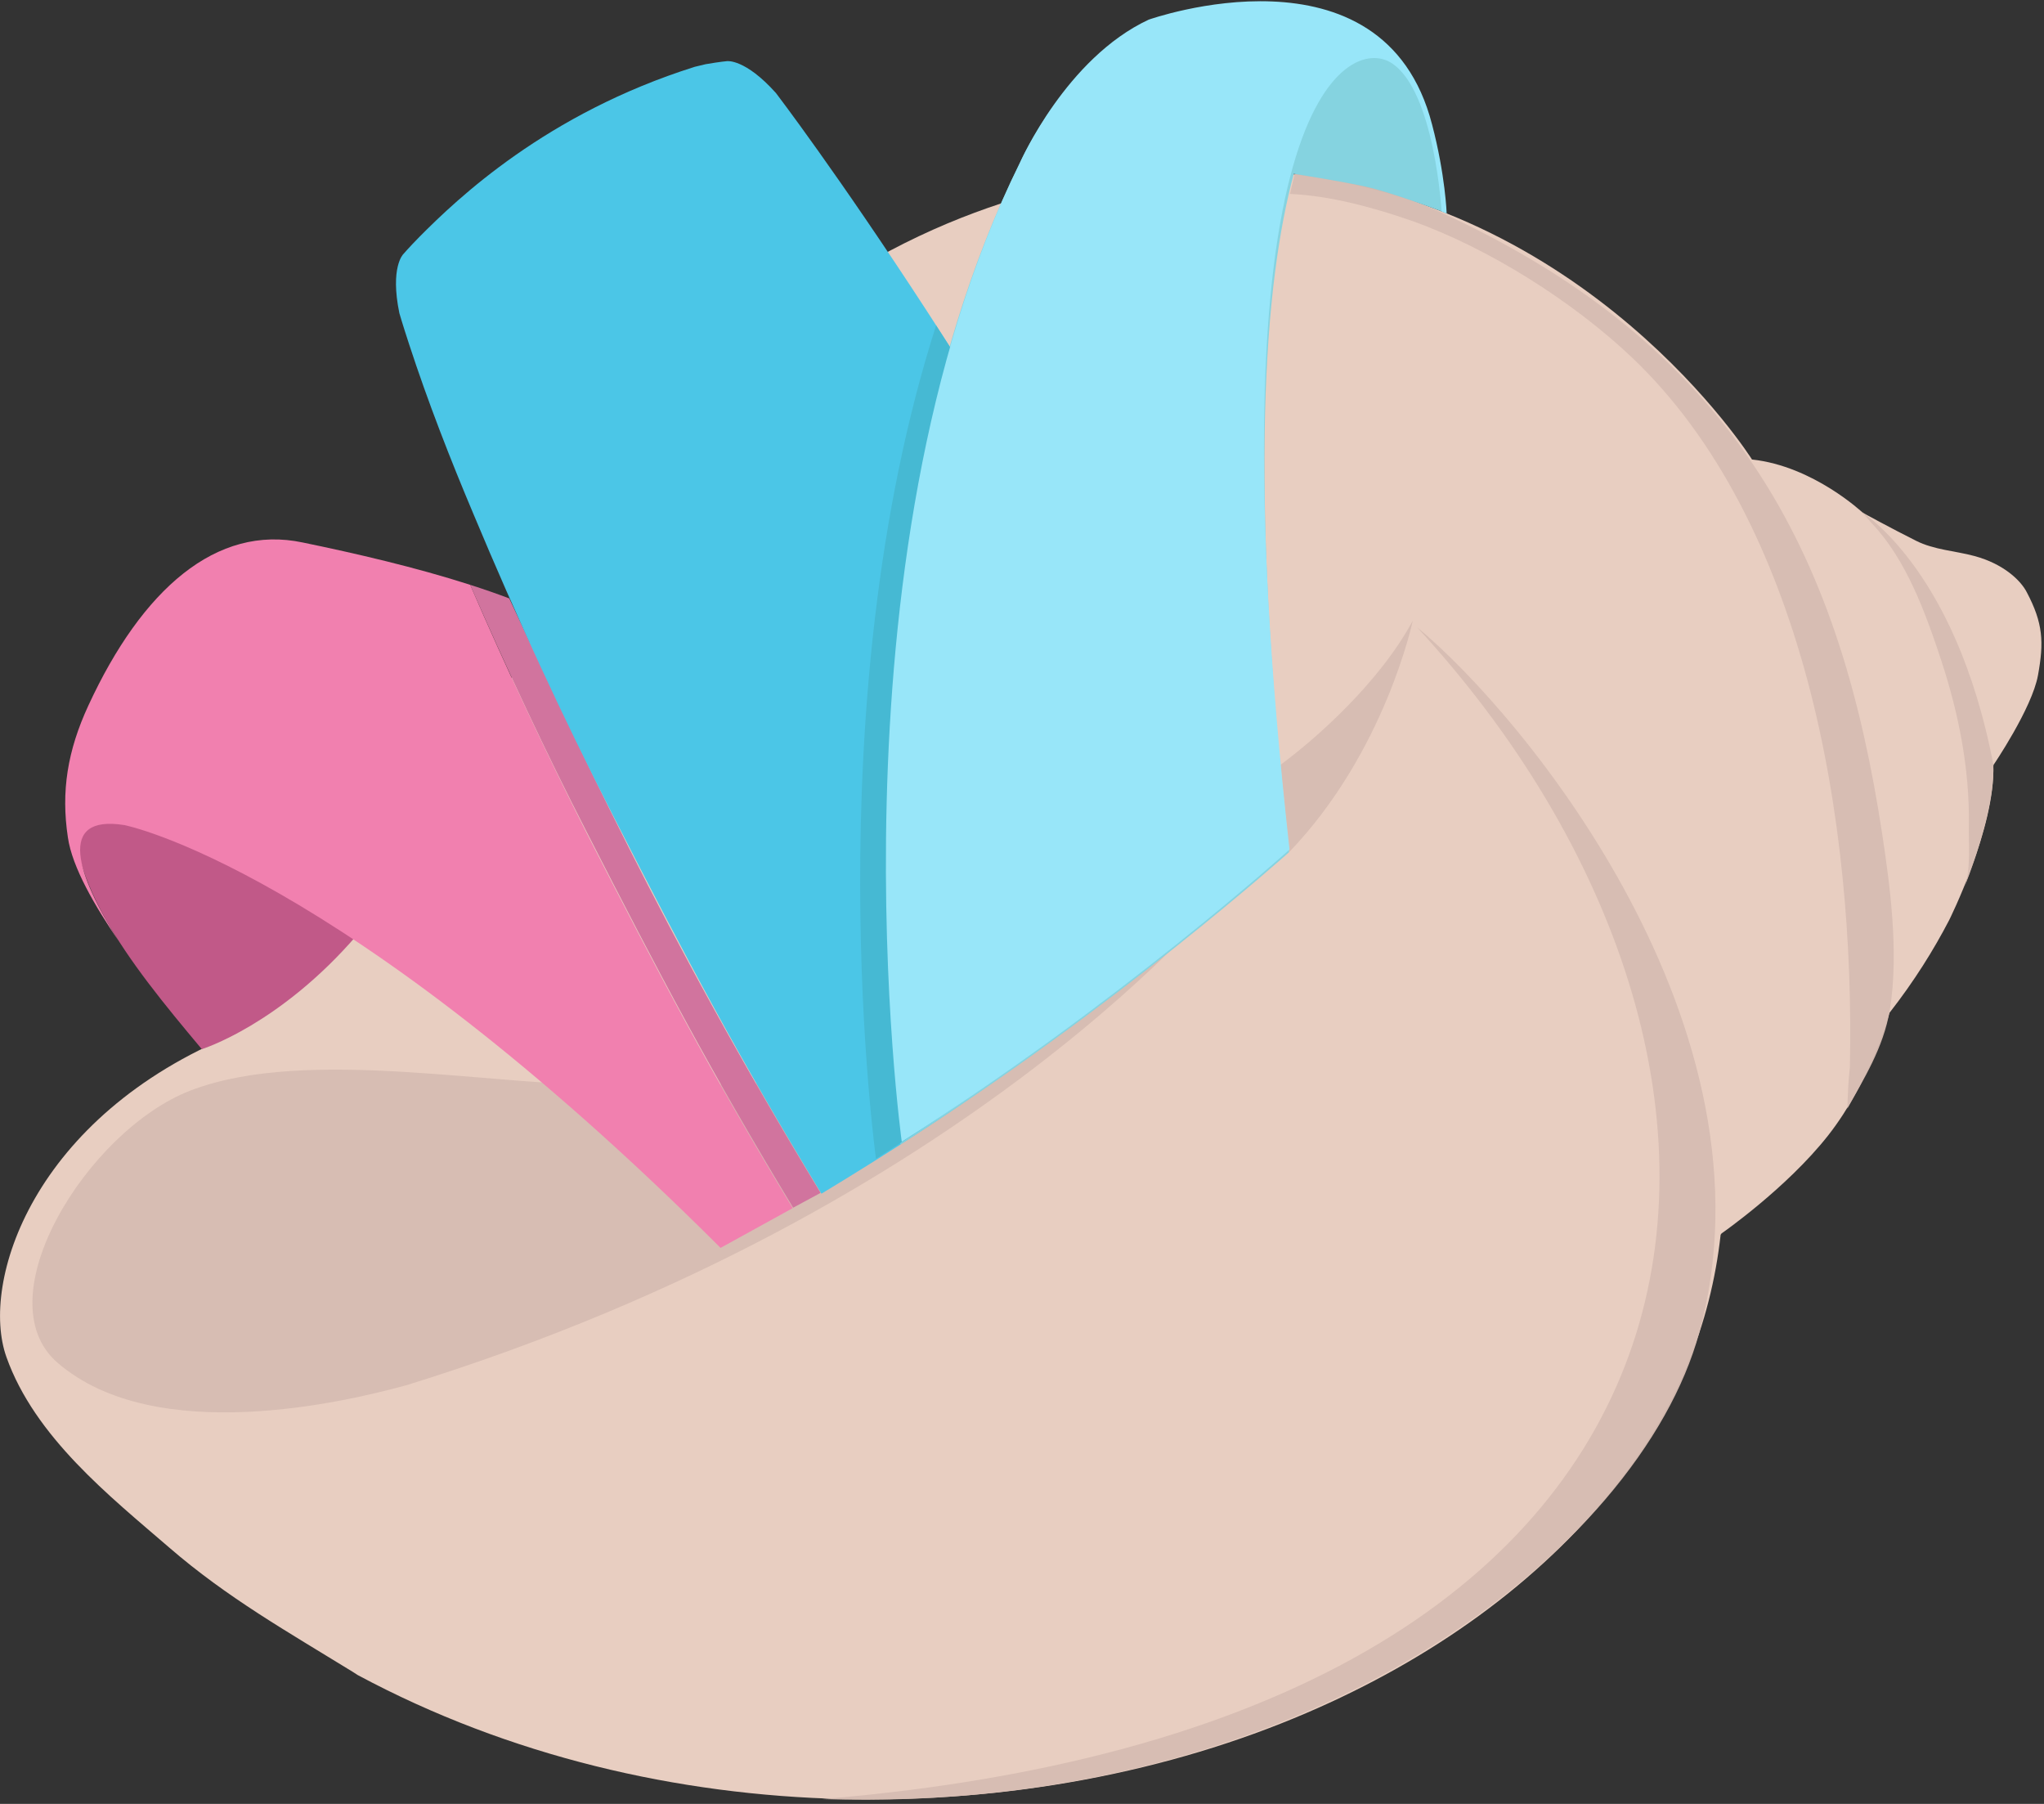 <svg xmlns="http://www.w3.org/2000/svg" width="34" height="30" viewBox="0 0 34 30">
  <rect x="0" y="0" width="34" height="30" fill="#333333" stroke="none"/>
  <defs>
    <linearGradient id="groove-a" x1="9.644%" x2="9.66%" y1="37.113%" y2="35.723%">
      <stop offset="0%" stop-color="#F3F0EF"/>
      <stop offset="100%" stop-color="#EDDCD1"/>
    </linearGradient>
  </defs>
  <g fill="none" fill-rule="evenodd">
    <path fill="#EFD4C7" fill-rule="nonzero" d="M33.157,12.726 C33.157,12.726 33.8,11.782 33.9,11.23 C34,10.678 33.986,10.366 33.714,9.85 C33.614,9.654 33.329,9.378 32.843,9.247 C32.521,9.16 32.171,9.145 31.871,8.993 C31.436,8.775 31.029,8.55 30.986,8.528 C30.986,8.528 30.164,7.751 29.143,7.642 C29.143,7.642 26.407,3.291 21.15,2.862 C21.15,2.862 14.207,1.772 9.614,9.196 C9.614,9.196 8.679,10.954 7.521,13.119 C6.329,15.392 4.8,16.62 3.914,17.194 C0.543,18.567 -0.336,21.327 0.107,22.569 C0.579,23.898 1.829,24.886 2.814,25.736 C3.779,26.571 4.786,27.138 5.871,27.806 L5.95,27.857 C10.986,30.559 17.179,30.443 21.729,28.489 C23.814,27.596 25.593,26.317 26.843,24.748 C27.893,23.441 28.457,22.017 28.621,20.535 L28.636,20.513 C28.636,20.513 29.714,19.765 30.407,18.886 C31.121,17.978 31.429,16.845 31.429,16.845 C31.843,16.315 32.164,15.799 32.421,15.305 C32.421,15.305 33.193,13.765 33.157,12.726 Z" opacity=".96"/>
    <path fill="#D6BCB2" fill-rule="nonzero" d="M18.8,16.002 C17.886,16.605 16.371,17.499 15.243,17.702 C14.829,17.782 14.407,17.84 13.986,17.891 C13.371,17.964 12.757,18.015 12.143,18.036 C11.536,18.058 10.929,18.029 10.321,18.044 C8.321,18.094 5.121,17.383 3.164,18.138 C1.457,18.799 -0.279,21.596 0.957,22.663 C2.586,24.073 5.771,23.31 6.771,23.034 C16.257,20.092 20.471,14.731 20.471,14.731 C20.471,14.731 19.714,15.392 18.8,16.002 Z" opacity=".96"/>
    <path fill="url(#groove-a)" fill-rule="nonzero" d="M9.356,17.521 L9.336,17.521 L9.356,17.521 Z"/>
    <path fill="#D6BCB2" fill-rule="nonzero" d="M33.157 12.726C33.186 13.511 32.679 14.746 32.679 14.746 32.786 14.47 32.743 14.012 32.75 13.714 32.764 12.785 32.579 11.862 32.293 10.99 32.029 10.191 31.714 9.312 31.129 8.695 31.093 8.659 30.929 8.448 30.871 8.448 30.871 8.448 32.521 9.356 33.164 12.748M30.729 18.436C30.993 17.956 31.329 17.433 31.436 16.794 31.593 15.814 31.429 14.673 31.307 13.86 30.636 9.465 29.043 5.833 23.914 3.508 23.179 3.174 22.35 2.927 21.536 2.891L21.457 3.225C22.121 3.254 22.843 3.45 23.471 3.668 24.75 4.119 26.164 5.012 27.15 5.949 28.586 7.315 29.507 9.24 30.064 11.31 30.636 13.446 30.814 15.741 30.771 17.753 30.743 17.985 30.736 18.218 30.729 18.436z" opacity=".96"/>
    <path d="M20.721,14.506 C17,6.901 12.907,1.547 12.907,1.547 C12.393,0.973 12.093,1.017 12.093,1.017 C12.093,1.017 11.993,1.024 11.736,1.068 L11.557,1.111 C9.086,1.889 7.607,3.305 6.979,3.937 C6.8,4.119 6.707,4.228 6.707,4.228 C6.707,4.228 6.486,4.446 6.643,5.208 C6.643,5.208 6.693,5.383 6.807,5.731 C7.121,6.69 7.486,7.627 7.879,8.557 C8.586,10.249 9.357,11.92 10.193,13.554 C11.429,15.966 12.264,17.542 13.664,19.852 M20.721,14.506 C17,6.901 12.907,1.547 12.907,1.547 C12.393,0.973 12.093,1.017 12.093,1.017 C12.093,1.017 11.993,1.024 11.736,1.068 L11.557,1.111 C9.086,1.889 7.607,3.305 6.979,3.937 C6.8,4.119 6.707,4.228 6.707,4.228 C6.707,4.228 6.486,4.446 6.643,5.208 C6.643,5.208 6.693,5.383 6.807,5.731 C7.121,6.69 7.486,7.627 7.879,8.557 C8.586,10.249 9.357,11.92 10.193,13.554 C11.429,15.966 12.264,17.542 13.664,19.852"/>
    <path fill="#D6BCB2" fill-rule="nonzero" d="M21.443,14.172 C23.043,12.508 23.5,10.322 23.5,10.322 C22.95,11.346 21.893,12.283 21.3,12.719 L21.443,14.172 Z" opacity=".96"/>
    <path fill="#D1749E" fill-rule="nonzero" d="M8.471,9.952 C8.279,9.879 8.029,9.792 7.821,9.726 C8.429,11.121 9.071,12.494 9.764,13.845 C10.986,16.235 11.814,17.804 13.193,20.085 L13.65,19.838 C10.964,15.421 9.55,12.232 8.471,9.952 Z"/>
    <path fill="#4BC6E7" fill-rule="nonzero" d="M17.3,17.404 C19.2,15.944 20.729,14.513 20.729,14.513 C17,6.901 12.907,1.547 12.907,1.547 C12.393,0.973 12.093,1.017 12.093,1.017 C12.093,1.017 11.993,1.024 11.736,1.068 L11.557,1.111 C9.086,1.889 7.607,3.305 6.979,3.937 C6.8,4.119 6.707,4.228 6.707,4.228 C6.707,4.228 6.486,4.446 6.643,5.208 C6.643,5.208 6.693,5.383 6.807,5.731 C7.121,6.69 7.486,7.627 7.879,8.557 C8.586,10.249 9.357,11.92 10.193,13.554 C11.429,15.966 12.264,17.542 13.664,19.852 C13.657,19.852 15.964,18.487 17.3,17.404 Z"/>
    <path fill="#D6BCB2" fill-rule="nonzero" d="M23.571,10.431 C30.2,17.622 29.793,28.584 13.679,29.92 C21.75,30.182 27.279,25.765 28.264,22.169 C29.65,17.107 25.357,11.906 23.571,10.431 Z" opacity=".96"/>
    <path fill="#C15988" fill-rule="nonzero" d="M5.943,15.545 C4.65,17.048 3.357,17.448 3.357,17.448 C2.107,15.959 1.014,14.579 1.243,13.053 C1.6,10.736 3.879,10.409 3.879,10.409 C4.821,9.588 5.05,10.097 5.05,10.097 C13.1,11.593 5.943,15.545 5.943,15.545 Z"/>
    <path fill="#F180AF" fill-rule="nonzero" d="M7.821,9.726 C6.921,9.436 5.914,9.203 5.036,9.022 C3.6,8.717 2.364,9.799 1.471,11.731 C1.121,12.487 1.014,13.162 1.129,13.925 C1.2,14.426 1.586,15.08 1.971,15.646 C1.279,14.55 0.936,13.54 2.071,13.722 C2.071,13.722 5.643,14.419 11.986,20.753 L13.186,20.092 C11.807,17.811 10.979,16.242 9.757,13.852 C9.071,12.494 8.421,11.114 7.821,9.726 Z"/>
    <path fill="#85D3E0" fill-rule="nonzero" d="M23.943,3.501 C23.943,3.501 23.136,3.196 22.707,3.102 C22.279,3.007 21.521,2.891 21.521,2.891 C21.036,4.685 20.757,7.969 21.443,14.172 C21.443,14.172 18.571,16.751 14.979,19.031 C14.979,19.031 13.65,9.407 16.957,2.724 C16.957,2.724 17.714,1.01 19.086,0.37 C19.086,0.37 22.993,-1.017 23.8,2.114 C24.014,2.956 24.036,3.538 24.036,3.538 L23.943,3.501 Z"/>
    <path fill="#46B9D3" fill-rule="nonzero" d="M15.571,5.412 C13.536,11.768 14.571,19.271 14.571,19.271 C15.579,18.632 16.529,17.971 17.371,17.346 C19.243,15.908 20.729,14.506 20.729,14.506 C18.929,10.831 17.043,7.685 15.571,5.412 Z"/>
    <path fill="#98E6F9" fill-rule="nonzero" d="M24.064,3.552 C24.064,3.552 24.043,2.913 23.821,2.07 C23.014,-1.061 19.107,0.327 19.107,0.327 C17.736,0.966 16.979,2.68 16.979,2.68 C13.671,9.363 15,18.988 15,18.988 C18.593,16.707 21.45,14.128 21.45,14.128 C20.071,1.722 22.421,0.588 23.143,1.046 C23.864,1.504 23.979,3.516 23.979,3.516 L24.064,3.552 Z"/>
  </g>
</svg>
